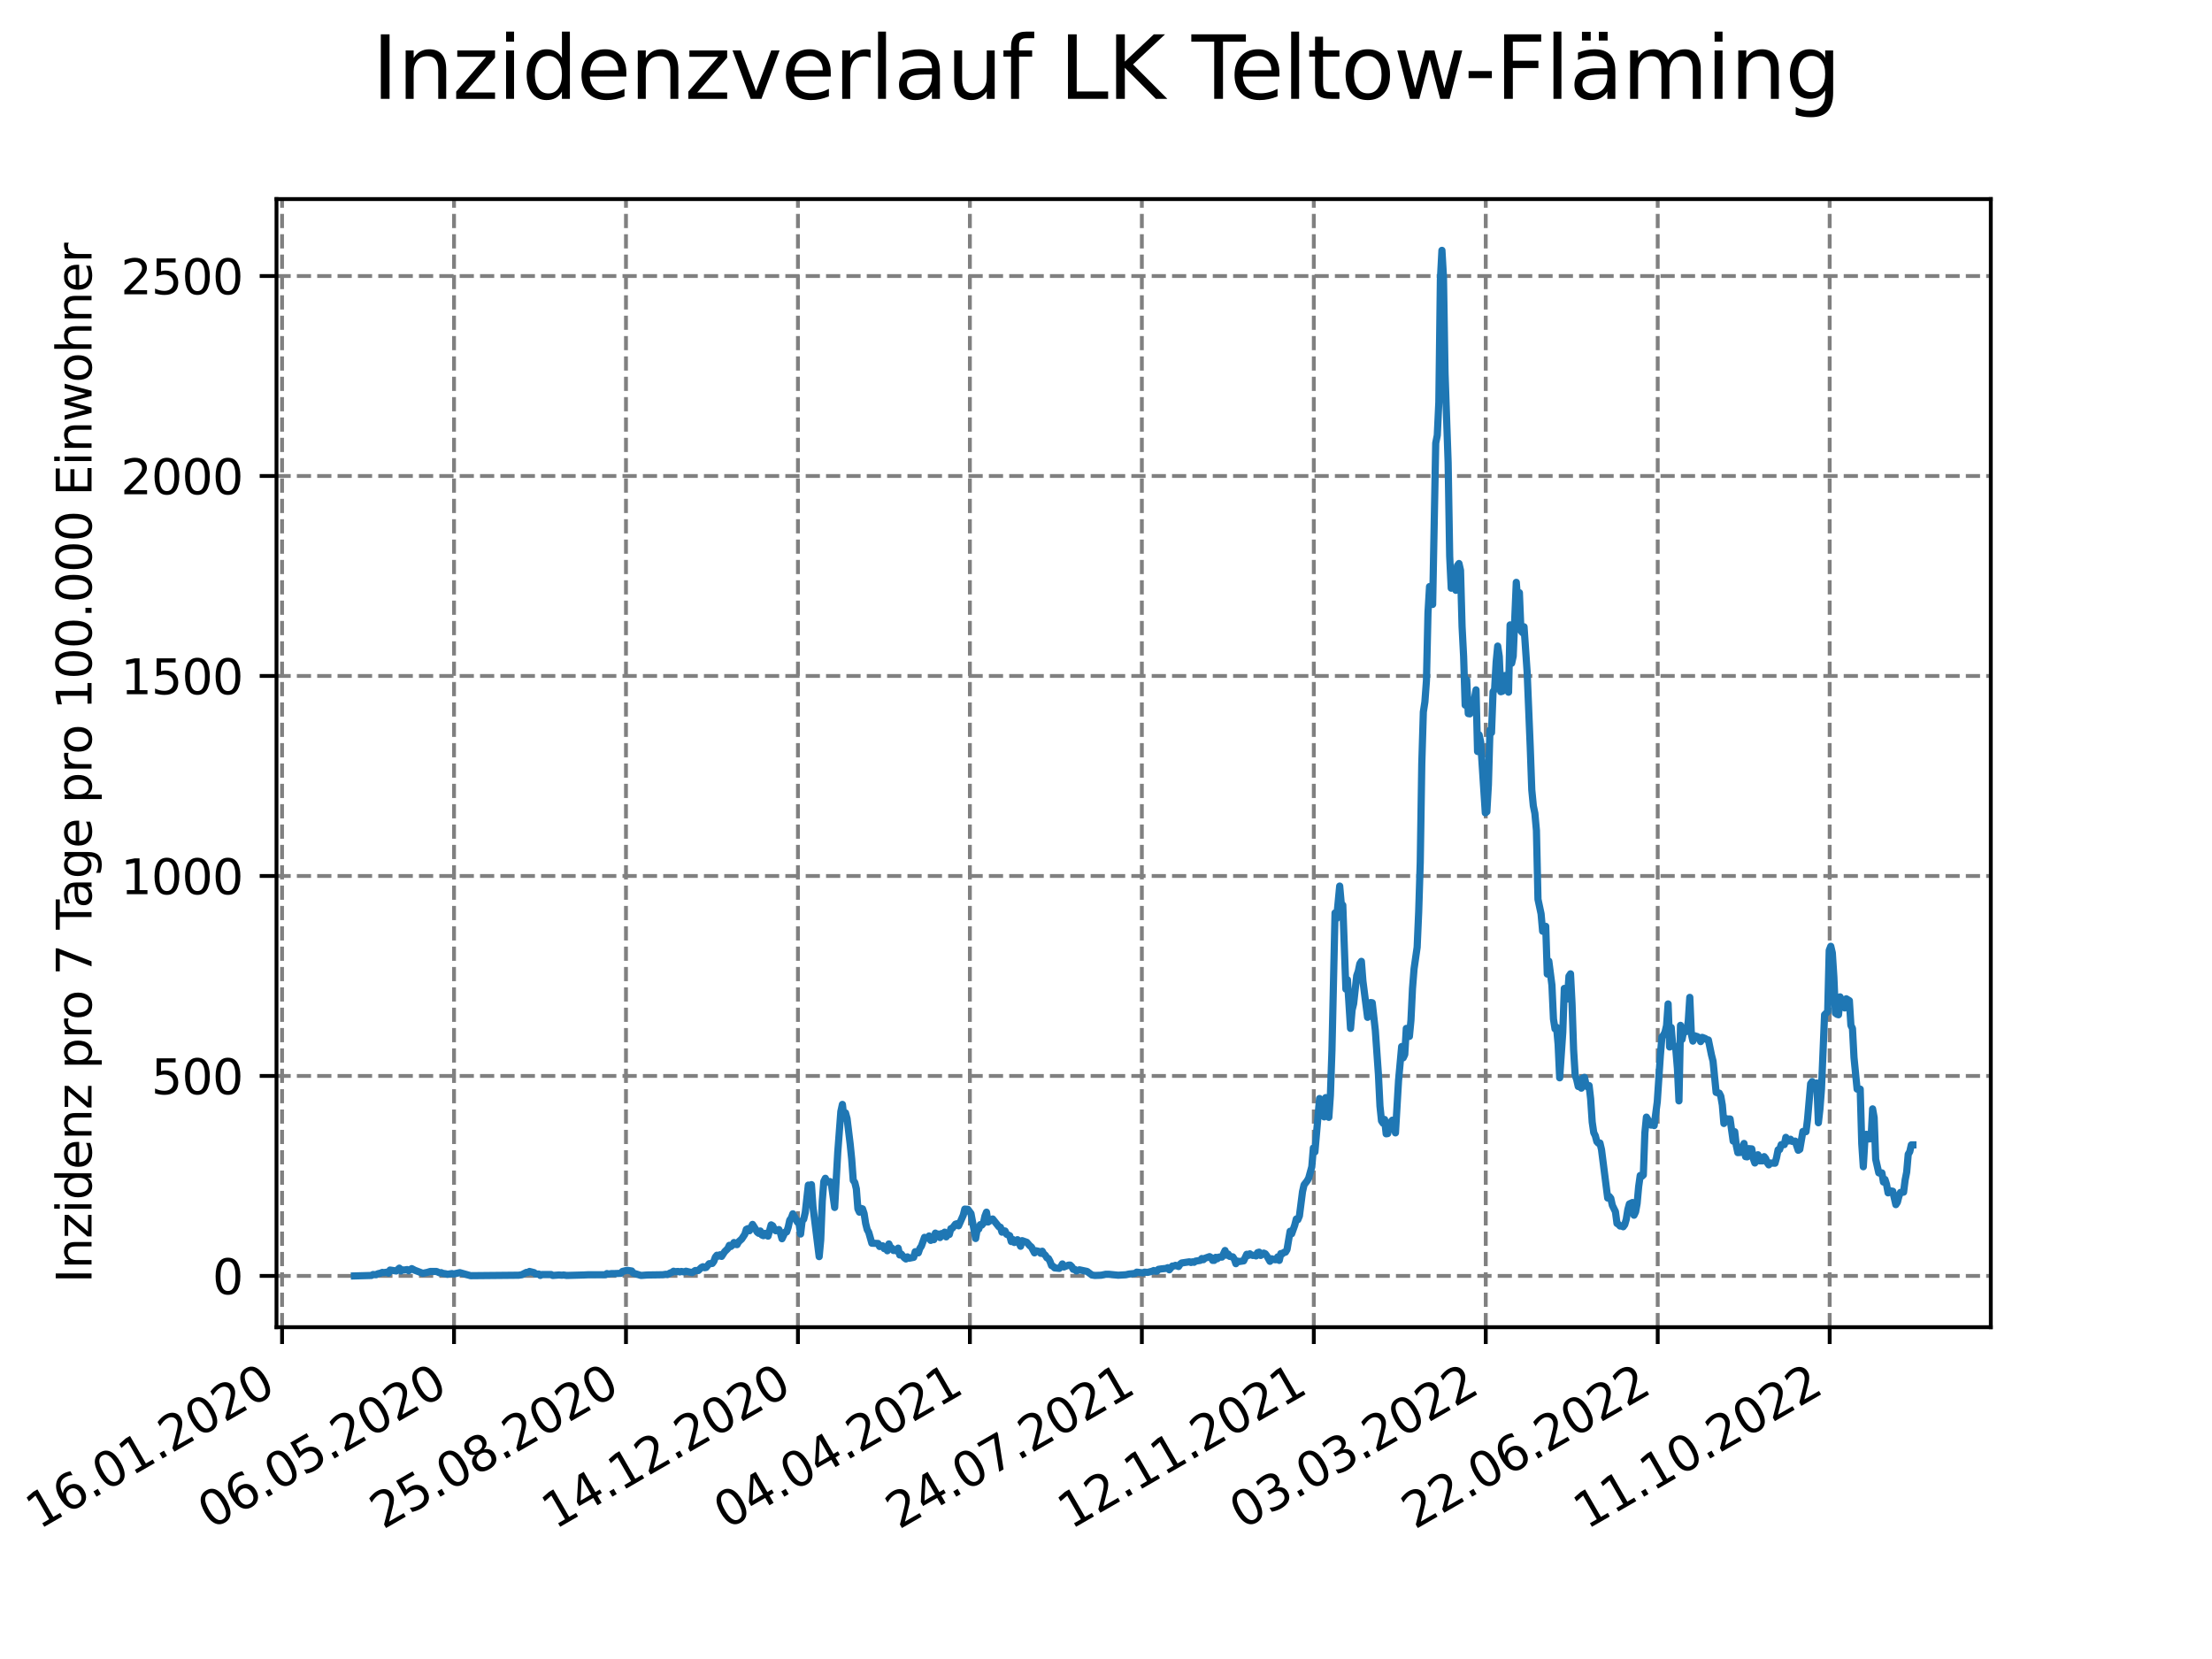 <?xml version="1.0" encoding="utf-8" standalone="no"?>
<!DOCTYPE svg PUBLIC "-//W3C//DTD SVG 1.1//EN"
  "http://www.w3.org/Graphics/SVG/1.1/DTD/svg11.dtd">
<svg xmlns:xlink="http://www.w3.org/1999/xlink" width="460.8pt" height="345.6pt" viewBox="0 0 460.8 345.6" xmlns="http://www.w3.org/2000/svg" version="1.1">
 <defs>
  <style type="text/css">*{stroke-linejoin: round; stroke-linecap: butt}</style>
 </defs>
 <g id="figure_1">
  <g id="patch_1">
   <path d="M 0 345.6 
L 460.8 345.6 
L 460.8 0 
L 0 0 
z
" style="fill: #ffffff"/>
  </g>
  <g id="axes_1">
   <g id="patch_2">
    <path d="M 57.6 276.48 
L 414.72 276.48 
L 414.72 41.472 
L 57.6 41.472 
z
" style="fill: #ffffff"/>
   </g>
   <g id="matplotlib.axis_1">
    <g id="xtick_1">
     <g id="line2d_1">
      <path d="M 58.759 276.48 
L 58.759 41.472 
" clip-path="url(#pa0796de842)" style="fill: none; stroke-dasharray: 2.96,1.28; stroke-dashoffset: 0; stroke: #808080; stroke-width: 0.8"/>
     </g>
     <g id="line2d_2">
      <defs>
       <path id="m68af91f92c" d="M 0 0 
L 0 3.5 
" style="stroke: #000000; stroke-width: 0.8"/>
      </defs>
      <g>
       <use xlink:href="#m68af91f92c" x="58.759" y="276.48" style="stroke: #000000; stroke-width: 0.8"/>
      </g>
     </g>
     <g id="text_1">
      <!-- 16.01.2020 -->
      <g transform="translate(8.134 318.689) rotate(-30) scale(0.1 -0.1)">
       <defs>
        <path id="DejaVuSans-31" d="M 794 531 
L 1825 531 
L 1825 4091 
L 703 3866 
L 703 4441 
L 1819 4666 
L 2450 4666 
L 2450 531 
L 3481 531 
L 3481 0 
L 794 0 
L 794 531 
z
" transform="scale(0.016)"/>
        <path id="DejaVuSans-36" d="M 2113 2584 
Q 1688 2584 1439 2293 
Q 1191 2003 1191 1497 
Q 1191 994 1439 701 
Q 1688 409 2113 409 
Q 2538 409 2786 701 
Q 3034 994 3034 1497 
Q 3034 2003 2786 2293 
Q 2538 2584 2113 2584 
z
M 3366 4563 
L 3366 3988 
Q 3128 4100 2886 4159 
Q 2644 4219 2406 4219 
Q 1781 4219 1451 3797 
Q 1122 3375 1075 2522 
Q 1259 2794 1537 2939 
Q 1816 3084 2150 3084 
Q 2853 3084 3261 2657 
Q 3669 2231 3669 1497 
Q 3669 778 3244 343 
Q 2819 -91 2113 -91 
Q 1303 -91 875 529 
Q 447 1150 447 2328 
Q 447 3434 972 4092 
Q 1497 4750 2381 4750 
Q 2619 4750 2861 4703 
Q 3103 4656 3366 4563 
z
" transform="scale(0.016)"/>
        <path id="DejaVuSans-2e" d="M 684 794 
L 1344 794 
L 1344 0 
L 684 0 
L 684 794 
z
" transform="scale(0.016)"/>
        <path id="DejaVuSans-30" d="M 2034 4250 
Q 1547 4250 1301 3770 
Q 1056 3291 1056 2328 
Q 1056 1369 1301 889 
Q 1547 409 2034 409 
Q 2525 409 2770 889 
Q 3016 1369 3016 2328 
Q 3016 3291 2770 3770 
Q 2525 4250 2034 4250 
z
M 2034 4750 
Q 2819 4750 3233 4129 
Q 3647 3509 3647 2328 
Q 3647 1150 3233 529 
Q 2819 -91 2034 -91 
Q 1250 -91 836 529 
Q 422 1150 422 2328 
Q 422 3509 836 4129 
Q 1250 4750 2034 4750 
z
" transform="scale(0.016)"/>
        <path id="DejaVuSans-32" d="M 1228 531 
L 3431 531 
L 3431 0 
L 469 0 
L 469 531 
Q 828 903 1448 1529 
Q 2069 2156 2228 2338 
Q 2531 2678 2651 2914 
Q 2772 3150 2772 3378 
Q 2772 3750 2511 3984 
Q 2250 4219 1831 4219 
Q 1534 4219 1204 4116 
Q 875 4013 500 3803 
L 500 4441 
Q 881 4594 1212 4672 
Q 1544 4750 1819 4750 
Q 2544 4750 2975 4387 
Q 3406 4025 3406 3419 
Q 3406 3131 3298 2873 
Q 3191 2616 2906 2266 
Q 2828 2175 2409 1742 
Q 1991 1309 1228 531 
z
" transform="scale(0.016)"/>
       </defs>
       <use xlink:href="#DejaVuSans-31"/>
       <use xlink:href="#DejaVuSans-36" x="63.623"/>
       <use xlink:href="#DejaVuSans-2e" x="127.246"/>
       <use xlink:href="#DejaVuSans-30" x="159.033"/>
       <use xlink:href="#DejaVuSans-31" x="222.656"/>
       <use xlink:href="#DejaVuSans-2e" x="286.279"/>
       <use xlink:href="#DejaVuSans-32" x="318.066"/>
       <use xlink:href="#DejaVuSans-30" x="381.689"/>
       <use xlink:href="#DejaVuSans-32" x="445.312"/>
       <use xlink:href="#DejaVuSans-30" x="508.936"/>
      </g>
     </g>
    </g>
    <g id="xtick_2">
     <g id="line2d_3">
      <path d="M 94.581 276.48 
L 94.581 41.472 
" clip-path="url(#pa0796de842)" style="fill: none; stroke-dasharray: 2.96,1.28; stroke-dashoffset: 0; stroke: #808080; stroke-width: 0.8"/>
     </g>
     <g id="line2d_4">
      <g>
       <use xlink:href="#m68af91f92c" x="94.581" y="276.48" style="stroke: #000000; stroke-width: 0.8"/>
      </g>
     </g>
     <g id="text_2">
      <!-- 06.05.2020 -->
      <g transform="translate(43.956 318.689) rotate(-30) scale(0.1 -0.1)">
       <defs>
        <path id="DejaVuSans-35" d="M 691 4666 
L 3169 4666 
L 3169 4134 
L 1269 4134 
L 1269 2991 
Q 1406 3038 1543 3061 
Q 1681 3084 1819 3084 
Q 2600 3084 3056 2656 
Q 3513 2228 3513 1497 
Q 3513 744 3044 326 
Q 2575 -91 1722 -91 
Q 1428 -91 1123 -41 
Q 819 9 494 109 
L 494 744 
Q 775 591 1075 516 
Q 1375 441 1709 441 
Q 2250 441 2565 725 
Q 2881 1009 2881 1497 
Q 2881 1984 2565 2268 
Q 2250 2553 1709 2553 
Q 1456 2553 1204 2497 
Q 953 2441 691 2322 
L 691 4666 
z
" transform="scale(0.016)"/>
       </defs>
       <use xlink:href="#DejaVuSans-30"/>
       <use xlink:href="#DejaVuSans-36" x="63.623"/>
       <use xlink:href="#DejaVuSans-2e" x="127.246"/>
       <use xlink:href="#DejaVuSans-30" x="159.033"/>
       <use xlink:href="#DejaVuSans-35" x="222.656"/>
       <use xlink:href="#DejaVuSans-2e" x="286.279"/>
       <use xlink:href="#DejaVuSans-32" x="318.066"/>
       <use xlink:href="#DejaVuSans-30" x="381.689"/>
       <use xlink:href="#DejaVuSans-32" x="445.312"/>
       <use xlink:href="#DejaVuSans-30" x="508.936"/>
      </g>
     </g>
    </g>
    <g id="xtick_3">
     <g id="line2d_5">
      <path d="M 130.403 276.48 
L 130.403 41.472 
" clip-path="url(#pa0796de842)" style="fill: none; stroke-dasharray: 2.96,1.28; stroke-dashoffset: 0; stroke: #808080; stroke-width: 0.8"/>
     </g>
     <g id="line2d_6">
      <g>
       <use xlink:href="#m68af91f92c" x="130.403" y="276.48" style="stroke: #000000; stroke-width: 0.8"/>
      </g>
     </g>
     <g id="text_3">
      <!-- 25.08.2020 -->
      <g transform="translate(79.777 318.689) rotate(-30) scale(0.1 -0.1)">
       <defs>
        <path id="DejaVuSans-38" d="M 2034 2216 
Q 1584 2216 1326 1975 
Q 1069 1734 1069 1313 
Q 1069 891 1326 650 
Q 1584 409 2034 409 
Q 2484 409 2743 651 
Q 3003 894 3003 1313 
Q 3003 1734 2745 1975 
Q 2488 2216 2034 2216 
z
M 1403 2484 
Q 997 2584 770 2862 
Q 544 3141 544 3541 
Q 544 4100 942 4425 
Q 1341 4750 2034 4750 
Q 2731 4750 3128 4425 
Q 3525 4100 3525 3541 
Q 3525 3141 3298 2862 
Q 3072 2584 2669 2484 
Q 3125 2378 3379 2068 
Q 3634 1759 3634 1313 
Q 3634 634 3220 271 
Q 2806 -91 2034 -91 
Q 1263 -91 848 271 
Q 434 634 434 1313 
Q 434 1759 690 2068 
Q 947 2378 1403 2484 
z
M 1172 3481 
Q 1172 3119 1398 2916 
Q 1625 2713 2034 2713 
Q 2441 2713 2670 2916 
Q 2900 3119 2900 3481 
Q 2900 3844 2670 4047 
Q 2441 4250 2034 4250 
Q 1625 4250 1398 4047 
Q 1172 3844 1172 3481 
z
" transform="scale(0.016)"/>
       </defs>
       <use xlink:href="#DejaVuSans-32"/>
       <use xlink:href="#DejaVuSans-35" x="63.623"/>
       <use xlink:href="#DejaVuSans-2e" x="127.246"/>
       <use xlink:href="#DejaVuSans-30" x="159.033"/>
       <use xlink:href="#DejaVuSans-38" x="222.656"/>
       <use xlink:href="#DejaVuSans-2e" x="286.279"/>
       <use xlink:href="#DejaVuSans-32" x="318.066"/>
       <use xlink:href="#DejaVuSans-30" x="381.689"/>
       <use xlink:href="#DejaVuSans-32" x="445.312"/>
       <use xlink:href="#DejaVuSans-30" x="508.936"/>
      </g>
     </g>
    </g>
    <g id="xtick_4">
     <g id="line2d_7">
      <path d="M 166.224 276.48 
L 166.224 41.472 
" clip-path="url(#pa0796de842)" style="fill: none; stroke-dasharray: 2.96,1.28; stroke-dashoffset: 0; stroke: #808080; stroke-width: 0.8"/>
     </g>
     <g id="line2d_8">
      <g>
       <use xlink:href="#m68af91f92c" x="166.224" y="276.48" style="stroke: #000000; stroke-width: 0.8"/>
      </g>
     </g>
     <g id="text_4">
      <!-- 14.12.2020 -->
      <g transform="translate(115.599 318.689) rotate(-30) scale(0.1 -0.1)">
       <defs>
        <path id="DejaVuSans-34" d="M 2419 4116 
L 825 1625 
L 2419 1625 
L 2419 4116 
z
M 2253 4666 
L 3047 4666 
L 3047 1625 
L 3713 1625 
L 3713 1100 
L 3047 1100 
L 3047 0 
L 2419 0 
L 2419 1100 
L 313 1100 
L 313 1709 
L 2253 4666 
z
" transform="scale(0.016)"/>
       </defs>
       <use xlink:href="#DejaVuSans-31"/>
       <use xlink:href="#DejaVuSans-34" x="63.623"/>
       <use xlink:href="#DejaVuSans-2e" x="127.246"/>
       <use xlink:href="#DejaVuSans-31" x="159.033"/>
       <use xlink:href="#DejaVuSans-32" x="222.656"/>
       <use xlink:href="#DejaVuSans-2e" x="286.279"/>
       <use xlink:href="#DejaVuSans-32" x="318.066"/>
       <use xlink:href="#DejaVuSans-30" x="381.689"/>
       <use xlink:href="#DejaVuSans-32" x="445.312"/>
       <use xlink:href="#DejaVuSans-30" x="508.936"/>
      </g>
     </g>
    </g>
    <g id="xtick_5">
     <g id="line2d_9">
      <path d="M 202.046 276.48 
L 202.046 41.472 
" clip-path="url(#pa0796de842)" style="fill: none; stroke-dasharray: 2.96,1.28; stroke-dashoffset: 0; stroke: #808080; stroke-width: 0.8"/>
     </g>
     <g id="line2d_10">
      <g>
       <use xlink:href="#m68af91f92c" x="202.046" y="276.48" style="stroke: #000000; stroke-width: 0.8"/>
      </g>
     </g>
     <g id="text_5">
      <!-- 04.04.2021 -->
      <g transform="translate(151.421 318.689) rotate(-30) scale(0.1 -0.1)">
       <use xlink:href="#DejaVuSans-30"/>
       <use xlink:href="#DejaVuSans-34" x="63.623"/>
       <use xlink:href="#DejaVuSans-2e" x="127.246"/>
       <use xlink:href="#DejaVuSans-30" x="159.033"/>
       <use xlink:href="#DejaVuSans-34" x="222.656"/>
       <use xlink:href="#DejaVuSans-2e" x="286.279"/>
       <use xlink:href="#DejaVuSans-32" x="318.066"/>
       <use xlink:href="#DejaVuSans-30" x="381.689"/>
       <use xlink:href="#DejaVuSans-32" x="445.312"/>
       <use xlink:href="#DejaVuSans-31" x="508.936"/>
      </g>
     </g>
    </g>
    <g id="xtick_6">
     <g id="line2d_11">
      <path d="M 237.868 276.48 
L 237.868 41.472 
" clip-path="url(#pa0796de842)" style="fill: none; stroke-dasharray: 2.96,1.28; stroke-dashoffset: 0; stroke: #808080; stroke-width: 0.8"/>
     </g>
     <g id="line2d_12">
      <g>
       <use xlink:href="#m68af91f92c" x="237.868" y="276.48" style="stroke: #000000; stroke-width: 0.8"/>
      </g>
     </g>
     <g id="text_6">
      <!-- 24.07.2021 -->
      <g transform="translate(187.243 318.689) rotate(-30) scale(0.1 -0.1)">
       <defs>
        <path id="DejaVuSans-37" d="M 525 4666 
L 3525 4666 
L 3525 4397 
L 1831 0 
L 1172 0 
L 2766 4134 
L 525 4134 
L 525 4666 
z
" transform="scale(0.016)"/>
       </defs>
       <use xlink:href="#DejaVuSans-32"/>
       <use xlink:href="#DejaVuSans-34" x="63.623"/>
       <use xlink:href="#DejaVuSans-2e" x="127.246"/>
       <use xlink:href="#DejaVuSans-30" x="159.033"/>
       <use xlink:href="#DejaVuSans-37" x="222.656"/>
       <use xlink:href="#DejaVuSans-2e" x="286.279"/>
       <use xlink:href="#DejaVuSans-32" x="318.066"/>
       <use xlink:href="#DejaVuSans-30" x="381.689"/>
       <use xlink:href="#DejaVuSans-32" x="445.312"/>
       <use xlink:href="#DejaVuSans-31" x="508.936"/>
      </g>
     </g>
    </g>
    <g id="xtick_7">
     <g id="line2d_13">
      <path d="M 273.689 276.48 
L 273.689 41.472 
" clip-path="url(#pa0796de842)" style="fill: none; stroke-dasharray: 2.96,1.28; stroke-dashoffset: 0; stroke: #808080; stroke-width: 0.8"/>
     </g>
     <g id="line2d_14">
      <g>
       <use xlink:href="#m68af91f92c" x="273.689" y="276.48" style="stroke: #000000; stroke-width: 0.8"/>
      </g>
     </g>
     <g id="text_7">
      <!-- 12.11.2021 -->
      <g transform="translate(223.064 318.689) rotate(-30) scale(0.1 -0.1)">
       <use xlink:href="#DejaVuSans-31"/>
       <use xlink:href="#DejaVuSans-32" x="63.623"/>
       <use xlink:href="#DejaVuSans-2e" x="127.246"/>
       <use xlink:href="#DejaVuSans-31" x="159.033"/>
       <use xlink:href="#DejaVuSans-31" x="222.656"/>
       <use xlink:href="#DejaVuSans-2e" x="286.279"/>
       <use xlink:href="#DejaVuSans-32" x="318.066"/>
       <use xlink:href="#DejaVuSans-30" x="381.689"/>
       <use xlink:href="#DejaVuSans-32" x="445.312"/>
       <use xlink:href="#DejaVuSans-31" x="508.936"/>
      </g>
     </g>
    </g>
    <g id="xtick_8">
     <g id="line2d_15">
      <path d="M 309.511 276.48 
L 309.511 41.472 
" clip-path="url(#pa0796de842)" style="fill: none; stroke-dasharray: 2.96,1.28; stroke-dashoffset: 0; stroke: #808080; stroke-width: 0.8"/>
     </g>
     <g id="line2d_16">
      <g>
       <use xlink:href="#m68af91f92c" x="309.511" y="276.48" style="stroke: #000000; stroke-width: 0.8"/>
      </g>
     </g>
     <g id="text_8">
      <!-- 03.03.2022 -->
      <g transform="translate(258.886 318.689) rotate(-30) scale(0.1 -0.1)">
       <defs>
        <path id="DejaVuSans-33" d="M 2597 2516 
Q 3050 2419 3304 2112 
Q 3559 1806 3559 1356 
Q 3559 666 3084 287 
Q 2609 -91 1734 -91 
Q 1441 -91 1130 -33 
Q 819 25 488 141 
L 488 750 
Q 750 597 1062 519 
Q 1375 441 1716 441 
Q 2309 441 2620 675 
Q 2931 909 2931 1356 
Q 2931 1769 2642 2001 
Q 2353 2234 1838 2234 
L 1294 2234 
L 1294 2753 
L 1863 2753 
Q 2328 2753 2575 2939 
Q 2822 3125 2822 3475 
Q 2822 3834 2567 4026 
Q 2313 4219 1838 4219 
Q 1578 4219 1281 4162 
Q 984 4106 628 3988 
L 628 4550 
Q 988 4650 1302 4700 
Q 1616 4750 1894 4750 
Q 2613 4750 3031 4423 
Q 3450 4097 3450 3541 
Q 3450 3153 3228 2886 
Q 3006 2619 2597 2516 
z
" transform="scale(0.016)"/>
       </defs>
       <use xlink:href="#DejaVuSans-30"/>
       <use xlink:href="#DejaVuSans-33" x="63.623"/>
       <use xlink:href="#DejaVuSans-2e" x="127.246"/>
       <use xlink:href="#DejaVuSans-30" x="159.033"/>
       <use xlink:href="#DejaVuSans-33" x="222.656"/>
       <use xlink:href="#DejaVuSans-2e" x="286.279"/>
       <use xlink:href="#DejaVuSans-32" x="318.066"/>
       <use xlink:href="#DejaVuSans-30" x="381.689"/>
       <use xlink:href="#DejaVuSans-32" x="445.312"/>
       <use xlink:href="#DejaVuSans-32" x="508.936"/>
      </g>
     </g>
    </g>
    <g id="xtick_9">
     <g id="line2d_17">
      <path d="M 345.333 276.48 
L 345.333 41.472 
" clip-path="url(#pa0796de842)" style="fill: none; stroke-dasharray: 2.96,1.28; stroke-dashoffset: 0; stroke: #808080; stroke-width: 0.8"/>
     </g>
     <g id="line2d_18">
      <g>
       <use xlink:href="#m68af91f92c" x="345.333" y="276.48" style="stroke: #000000; stroke-width: 0.8"/>
      </g>
     </g>
     <g id="text_9">
      <!-- 22.06.2022 -->
      <g transform="translate(294.708 318.689) rotate(-30) scale(0.1 -0.1)">
       <use xlink:href="#DejaVuSans-32"/>
       <use xlink:href="#DejaVuSans-32" x="63.623"/>
       <use xlink:href="#DejaVuSans-2e" x="127.246"/>
       <use xlink:href="#DejaVuSans-30" x="159.033"/>
       <use xlink:href="#DejaVuSans-36" x="222.656"/>
       <use xlink:href="#DejaVuSans-2e" x="286.279"/>
       <use xlink:href="#DejaVuSans-32" x="318.066"/>
       <use xlink:href="#DejaVuSans-30" x="381.689"/>
       <use xlink:href="#DejaVuSans-32" x="445.312"/>
       <use xlink:href="#DejaVuSans-32" x="508.936"/>
      </g>
     </g>
    </g>
    <g id="xtick_10">
     <g id="line2d_19">
      <path d="M 381.155 276.48 
L 381.155 41.472 
" clip-path="url(#pa0796de842)" style="fill: none; stroke-dasharray: 2.96,1.28; stroke-dashoffset: 0; stroke: #808080; stroke-width: 0.8"/>
     </g>
     <g id="line2d_20">
      <g>
       <use xlink:href="#m68af91f92c" x="381.155" y="276.48" style="stroke: #000000; stroke-width: 0.8"/>
      </g>
     </g>
     <g id="text_10">
      <!-- 11.10.2022 -->
      <g transform="translate(330.529 318.689) rotate(-30) scale(0.1 -0.1)">
       <use xlink:href="#DejaVuSans-31"/>
       <use xlink:href="#DejaVuSans-31" x="63.623"/>
       <use xlink:href="#DejaVuSans-2e" x="127.246"/>
       <use xlink:href="#DejaVuSans-31" x="159.033"/>
       <use xlink:href="#DejaVuSans-30" x="222.656"/>
       <use xlink:href="#DejaVuSans-2e" x="286.279"/>
       <use xlink:href="#DejaVuSans-32" x="318.066"/>
       <use xlink:href="#DejaVuSans-30" x="381.689"/>
       <use xlink:href="#DejaVuSans-32" x="445.312"/>
       <use xlink:href="#DejaVuSans-32" x="508.936"/>
      </g>
     </g>
    </g>
   </g>
   <g id="matplotlib.axis_2">
    <g id="ytick_1">
     <g id="line2d_21">
      <path d="M 57.6 265.798 
L 414.72 265.798 
" clip-path="url(#pa0796de842)" style="fill: none; stroke-dasharray: 2.96,1.28; stroke-dashoffset: 0; stroke: #808080; stroke-width: 0.8"/>
     </g>
     <g id="line2d_22">
      <defs>
       <path id="m802a5705ff" d="M 0 0 
L -3.5 0 
" style="stroke: #000000; stroke-width: 0.8"/>
      </defs>
      <g>
       <use xlink:href="#m802a5705ff" x="57.6" y="265.798" style="stroke: #000000; stroke-width: 0.8"/>
      </g>
     </g>
     <g id="text_11">
      <!-- 0 -->
      <g transform="translate(44.237 269.597) scale(0.1 -0.1)">
       <use xlink:href="#DejaVuSans-30"/>
      </g>
     </g>
    </g>
    <g id="ytick_2">
     <g id="line2d_23">
      <path d="M 57.6 224.138 
L 414.72 224.138 
" clip-path="url(#pa0796de842)" style="fill: none; stroke-dasharray: 2.96,1.28; stroke-dashoffset: 0; stroke: #808080; stroke-width: 0.8"/>
     </g>
     <g id="line2d_24">
      <g>
       <use xlink:href="#m802a5705ff" x="57.6" y="224.138" style="stroke: #000000; stroke-width: 0.8"/>
      </g>
     </g>
     <g id="text_12">
      <!-- 500 -->
      <g transform="translate(31.512 227.938) scale(0.1 -0.1)">
       <use xlink:href="#DejaVuSans-35"/>
       <use xlink:href="#DejaVuSans-30" x="63.623"/>
       <use xlink:href="#DejaVuSans-30" x="127.246"/>
      </g>
     </g>
    </g>
    <g id="ytick_3">
     <g id="line2d_25">
      <path d="M 57.6 182.479 
L 414.72 182.479 
" clip-path="url(#pa0796de842)" style="fill: none; stroke-dasharray: 2.96,1.28; stroke-dashoffset: 0; stroke: #808080; stroke-width: 0.8"/>
     </g>
     <g id="line2d_26">
      <g>
       <use xlink:href="#m802a5705ff" x="57.6" y="182.479" style="stroke: #000000; stroke-width: 0.8"/>
      </g>
     </g>
     <g id="text_13">
      <!-- 1000 -->
      <g transform="translate(25.15 186.278) scale(0.1 -0.1)">
       <use xlink:href="#DejaVuSans-31"/>
       <use xlink:href="#DejaVuSans-30" x="63.623"/>
       <use xlink:href="#DejaVuSans-30" x="127.246"/>
       <use xlink:href="#DejaVuSans-30" x="190.869"/>
      </g>
     </g>
    </g>
    <g id="ytick_4">
     <g id="line2d_27">
      <path d="M 57.6 140.819 
L 414.72 140.819 
" clip-path="url(#pa0796de842)" style="fill: none; stroke-dasharray: 2.96,1.28; stroke-dashoffset: 0; stroke: #808080; stroke-width: 0.8"/>
     </g>
     <g id="line2d_28">
      <g>
       <use xlink:href="#m802a5705ff" x="57.6" y="140.819" style="stroke: #000000; stroke-width: 0.8"/>
      </g>
     </g>
     <g id="text_14">
      <!-- 1500 -->
      <g transform="translate(25.15 144.618) scale(0.1 -0.1)">
       <use xlink:href="#DejaVuSans-31"/>
       <use xlink:href="#DejaVuSans-35" x="63.623"/>
       <use xlink:href="#DejaVuSans-30" x="127.246"/>
       <use xlink:href="#DejaVuSans-30" x="190.869"/>
      </g>
     </g>
    </g>
    <g id="ytick_5">
     <g id="line2d_29">
      <path d="M 57.6 99.16 
L 414.72 99.16 
" clip-path="url(#pa0796de842)" style="fill: none; stroke-dasharray: 2.96,1.28; stroke-dashoffset: 0; stroke: #808080; stroke-width: 0.8"/>
     </g>
     <g id="line2d_30">
      <g>
       <use xlink:href="#m802a5705ff" x="57.6" y="99.16" style="stroke: #000000; stroke-width: 0.8"/>
      </g>
     </g>
     <g id="text_15">
      <!-- 2000 -->
      <g transform="translate(25.15 102.959) scale(0.1 -0.1)">
       <use xlink:href="#DejaVuSans-32"/>
       <use xlink:href="#DejaVuSans-30" x="63.623"/>
       <use xlink:href="#DejaVuSans-30" x="127.246"/>
       <use xlink:href="#DejaVuSans-30" x="190.869"/>
      </g>
     </g>
    </g>
    <g id="ytick_6">
     <g id="line2d_31">
      <path d="M 57.6 57.5 
L 414.72 57.5 
" clip-path="url(#pa0796de842)" style="fill: none; stroke-dasharray: 2.96,1.28; stroke-dashoffset: 0; stroke: #808080; stroke-width: 0.8"/>
     </g>
     <g id="line2d_32">
      <g>
       <use xlink:href="#m802a5705ff" x="57.6" y="57.5" style="stroke: #000000; stroke-width: 0.8"/>
      </g>
     </g>
     <g id="text_16">
      <!-- 2500 -->
      <g transform="translate(25.15 61.299) scale(0.1 -0.1)">
       <use xlink:href="#DejaVuSans-32"/>
       <use xlink:href="#DejaVuSans-35" x="63.623"/>
       <use xlink:href="#DejaVuSans-30" x="127.246"/>
       <use xlink:href="#DejaVuSans-30" x="190.869"/>
      </g>
     </g>
    </g>
    <g id="text_17">
     <!-- Inzidenz pro 7 Tage pro 100.000 Einwohner -->
     <g transform="translate(19.07 267.301) rotate(-90) scale(0.1 -0.1)">
      <defs>
       <path id="DejaVuSans-49" d="M 628 4666 
L 1259 4666 
L 1259 0 
L 628 0 
L 628 4666 
z
" transform="scale(0.016)"/>
       <path id="DejaVuSans-6e" d="M 3513 2113 
L 3513 0 
L 2938 0 
L 2938 2094 
Q 2938 2591 2744 2837 
Q 2550 3084 2163 3084 
Q 1697 3084 1428 2787 
Q 1159 2491 1159 1978 
L 1159 0 
L 581 0 
L 581 3500 
L 1159 3500 
L 1159 2956 
Q 1366 3272 1645 3428 
Q 1925 3584 2291 3584 
Q 2894 3584 3203 3211 
Q 3513 2838 3513 2113 
z
" transform="scale(0.016)"/>
       <path id="DejaVuSans-7a" d="M 353 3500 
L 3084 3500 
L 3084 2975 
L 922 459 
L 3084 459 
L 3084 0 
L 275 0 
L 275 525 
L 2438 3041 
L 353 3041 
L 353 3500 
z
" transform="scale(0.016)"/>
       <path id="DejaVuSans-69" d="M 603 3500 
L 1178 3500 
L 1178 0 
L 603 0 
L 603 3500 
z
M 603 4863 
L 1178 4863 
L 1178 4134 
L 603 4134 
L 603 4863 
z
" transform="scale(0.016)"/>
       <path id="DejaVuSans-64" d="M 2906 2969 
L 2906 4863 
L 3481 4863 
L 3481 0 
L 2906 0 
L 2906 525 
Q 2725 213 2448 61 
Q 2172 -91 1784 -91 
Q 1150 -91 751 415 
Q 353 922 353 1747 
Q 353 2572 751 3078 
Q 1150 3584 1784 3584 
Q 2172 3584 2448 3432 
Q 2725 3281 2906 2969 
z
M 947 1747 
Q 947 1113 1208 752 
Q 1469 391 1925 391 
Q 2381 391 2643 752 
Q 2906 1113 2906 1747 
Q 2906 2381 2643 2742 
Q 2381 3103 1925 3103 
Q 1469 3103 1208 2742 
Q 947 2381 947 1747 
z
" transform="scale(0.016)"/>
       <path id="DejaVuSans-65" d="M 3597 1894 
L 3597 1613 
L 953 1613 
Q 991 1019 1311 708 
Q 1631 397 2203 397 
Q 2534 397 2845 478 
Q 3156 559 3463 722 
L 3463 178 
Q 3153 47 2828 -22 
Q 2503 -91 2169 -91 
Q 1331 -91 842 396 
Q 353 884 353 1716 
Q 353 2575 817 3079 
Q 1281 3584 2069 3584 
Q 2775 3584 3186 3129 
Q 3597 2675 3597 1894 
z
M 3022 2063 
Q 3016 2534 2758 2815 
Q 2500 3097 2075 3097 
Q 1594 3097 1305 2825 
Q 1016 2553 972 2059 
L 3022 2063 
z
" transform="scale(0.016)"/>
       <path id="DejaVuSans-20" transform="scale(0.016)"/>
       <path id="DejaVuSans-70" d="M 1159 525 
L 1159 -1331 
L 581 -1331 
L 581 3500 
L 1159 3500 
L 1159 2969 
Q 1341 3281 1617 3432 
Q 1894 3584 2278 3584 
Q 2916 3584 3314 3078 
Q 3713 2572 3713 1747 
Q 3713 922 3314 415 
Q 2916 -91 2278 -91 
Q 1894 -91 1617 61 
Q 1341 213 1159 525 
z
M 3116 1747 
Q 3116 2381 2855 2742 
Q 2594 3103 2138 3103 
Q 1681 3103 1420 2742 
Q 1159 2381 1159 1747 
Q 1159 1113 1420 752 
Q 1681 391 2138 391 
Q 2594 391 2855 752 
Q 3116 1113 3116 1747 
z
" transform="scale(0.016)"/>
       <path id="DejaVuSans-72" d="M 2631 2963 
Q 2534 3019 2420 3045 
Q 2306 3072 2169 3072 
Q 1681 3072 1420 2755 
Q 1159 2438 1159 1844 
L 1159 0 
L 581 0 
L 581 3500 
L 1159 3500 
L 1159 2956 
Q 1341 3275 1631 3429 
Q 1922 3584 2338 3584 
Q 2397 3584 2469 3576 
Q 2541 3569 2628 3553 
L 2631 2963 
z
" transform="scale(0.016)"/>
       <path id="DejaVuSans-6f" d="M 1959 3097 
Q 1497 3097 1228 2736 
Q 959 2375 959 1747 
Q 959 1119 1226 758 
Q 1494 397 1959 397 
Q 2419 397 2687 759 
Q 2956 1122 2956 1747 
Q 2956 2369 2687 2733 
Q 2419 3097 1959 3097 
z
M 1959 3584 
Q 2709 3584 3137 3096 
Q 3566 2609 3566 1747 
Q 3566 888 3137 398 
Q 2709 -91 1959 -91 
Q 1206 -91 779 398 
Q 353 888 353 1747 
Q 353 2609 779 3096 
Q 1206 3584 1959 3584 
z
" transform="scale(0.016)"/>
       <path id="DejaVuSans-54" d="M -19 4666 
L 3928 4666 
L 3928 4134 
L 2272 4134 
L 2272 0 
L 1638 0 
L 1638 4134 
L -19 4134 
L -19 4666 
z
" transform="scale(0.016)"/>
       <path id="DejaVuSans-61" d="M 2194 1759 
Q 1497 1759 1228 1600 
Q 959 1441 959 1056 
Q 959 750 1161 570 
Q 1363 391 1709 391 
Q 2188 391 2477 730 
Q 2766 1069 2766 1631 
L 2766 1759 
L 2194 1759 
z
M 3341 1997 
L 3341 0 
L 2766 0 
L 2766 531 
Q 2569 213 2275 61 
Q 1981 -91 1556 -91 
Q 1019 -91 701 211 
Q 384 513 384 1019 
Q 384 1609 779 1909 
Q 1175 2209 1959 2209 
L 2766 2209 
L 2766 2266 
Q 2766 2663 2505 2880 
Q 2244 3097 1772 3097 
Q 1472 3097 1187 3025 
Q 903 2953 641 2809 
L 641 3341 
Q 956 3463 1253 3523 
Q 1550 3584 1831 3584 
Q 2591 3584 2966 3190 
Q 3341 2797 3341 1997 
z
" transform="scale(0.016)"/>
       <path id="DejaVuSans-67" d="M 2906 1791 
Q 2906 2416 2648 2759 
Q 2391 3103 1925 3103 
Q 1463 3103 1205 2759 
Q 947 2416 947 1791 
Q 947 1169 1205 825 
Q 1463 481 1925 481 
Q 2391 481 2648 825 
Q 2906 1169 2906 1791 
z
M 3481 434 
Q 3481 -459 3084 -895 
Q 2688 -1331 1869 -1331 
Q 1566 -1331 1297 -1286 
Q 1028 -1241 775 -1147 
L 775 -588 
Q 1028 -725 1275 -790 
Q 1522 -856 1778 -856 
Q 2344 -856 2625 -561 
Q 2906 -266 2906 331 
L 2906 616 
Q 2728 306 2450 153 
Q 2172 0 1784 0 
Q 1141 0 747 490 
Q 353 981 353 1791 
Q 353 2603 747 3093 
Q 1141 3584 1784 3584 
Q 2172 3584 2450 3431 
Q 2728 3278 2906 2969 
L 2906 3500 
L 3481 3500 
L 3481 434 
z
" transform="scale(0.016)"/>
       <path id="DejaVuSans-45" d="M 628 4666 
L 3578 4666 
L 3578 4134 
L 1259 4134 
L 1259 2753 
L 3481 2753 
L 3481 2222 
L 1259 2222 
L 1259 531 
L 3634 531 
L 3634 0 
L 628 0 
L 628 4666 
z
" transform="scale(0.016)"/>
       <path id="DejaVuSans-77" d="M 269 3500 
L 844 3500 
L 1563 769 
L 2278 3500 
L 2956 3500 
L 3675 769 
L 4391 3500 
L 4966 3500 
L 4050 0 
L 3372 0 
L 2619 2869 
L 1863 0 
L 1184 0 
L 269 3500 
z
" transform="scale(0.016)"/>
       <path id="DejaVuSans-68" d="M 3513 2113 
L 3513 0 
L 2938 0 
L 2938 2094 
Q 2938 2591 2744 2837 
Q 2550 3084 2163 3084 
Q 1697 3084 1428 2787 
Q 1159 2491 1159 1978 
L 1159 0 
L 581 0 
L 581 4863 
L 1159 4863 
L 1159 2956 
Q 1366 3272 1645 3428 
Q 1925 3584 2291 3584 
Q 2894 3584 3203 3211 
Q 3513 2838 3513 2113 
z
" transform="scale(0.016)"/>
      </defs>
      <use xlink:href="#DejaVuSans-49"/>
      <use xlink:href="#DejaVuSans-6e" x="29.492"/>
      <use xlink:href="#DejaVuSans-7a" x="92.871"/>
      <use xlink:href="#DejaVuSans-69" x="145.361"/>
      <use xlink:href="#DejaVuSans-64" x="173.145"/>
      <use xlink:href="#DejaVuSans-65" x="236.621"/>
      <use xlink:href="#DejaVuSans-6e" x="298.145"/>
      <use xlink:href="#DejaVuSans-7a" x="361.523"/>
      <use xlink:href="#DejaVuSans-20" x="414.014"/>
      <use xlink:href="#DejaVuSans-70" x="445.801"/>
      <use xlink:href="#DejaVuSans-72" x="509.277"/>
      <use xlink:href="#DejaVuSans-6f" x="548.141"/>
      <use xlink:href="#DejaVuSans-20" x="609.322"/>
      <use xlink:href="#DejaVuSans-37" x="641.109"/>
      <use xlink:href="#DejaVuSans-20" x="704.732"/>
      <use xlink:href="#DejaVuSans-54" x="736.52"/>
      <use xlink:href="#DejaVuSans-61" x="781.104"/>
      <use xlink:href="#DejaVuSans-67" x="842.383"/>
      <use xlink:href="#DejaVuSans-65" x="905.859"/>
      <use xlink:href="#DejaVuSans-20" x="967.383"/>
      <use xlink:href="#DejaVuSans-70" x="999.17"/>
      <use xlink:href="#DejaVuSans-72" x="1062.646"/>
      <use xlink:href="#DejaVuSans-6f" x="1101.51"/>
      <use xlink:href="#DejaVuSans-20" x="1162.691"/>
      <use xlink:href="#DejaVuSans-31" x="1194.479"/>
      <use xlink:href="#DejaVuSans-30" x="1258.102"/>
      <use xlink:href="#DejaVuSans-30" x="1321.725"/>
      <use xlink:href="#DejaVuSans-2e" x="1385.348"/>
      <use xlink:href="#DejaVuSans-30" x="1417.135"/>
      <use xlink:href="#DejaVuSans-30" x="1480.758"/>
      <use xlink:href="#DejaVuSans-30" x="1544.381"/>
      <use xlink:href="#DejaVuSans-20" x="1608.004"/>
      <use xlink:href="#DejaVuSans-45" x="1639.791"/>
      <use xlink:href="#DejaVuSans-69" x="1702.975"/>
      <use xlink:href="#DejaVuSans-6e" x="1730.758"/>
      <use xlink:href="#DejaVuSans-77" x="1794.137"/>
      <use xlink:href="#DejaVuSans-6f" x="1875.924"/>
      <use xlink:href="#DejaVuSans-68" x="1937.105"/>
      <use xlink:href="#DejaVuSans-6e" x="2000.484"/>
      <use xlink:href="#DejaVuSans-65" x="2063.863"/>
      <use xlink:href="#DejaVuSans-72" x="2125.387"/>
     </g>
    </g>
   </g>
   <g id="line2d_33">
    <path d="M 73.833 265.798 
L 77.383 265.7 
L 77.705 265.504 
L 78.351 265.553 
L 78.674 265.357 
L 79.319 265.21 
L 79.642 265.063 
L 79.964 265.112 
L 80.61 265.014 
L 80.933 265.21 
L 81.255 264.573 
L 82.546 264.769 
L 83.192 264.18 
L 83.514 264.769 
L 83.837 264.524 
L 84.16 264.573 
L 84.805 264.474 
L 85.128 264.72 
L 85.773 264.278 
L 86.419 264.622 
L 87.71 265.112 
L 88.032 265.259 
L 89 265.063 
L 89.646 264.867 
L 90.937 264.867 
L 91.582 265.161 
L 91.905 265.112 
L 92.228 265.259 
L 92.873 265.357 
L 93.196 265.455 
L 94.164 265.308 
L 94.487 265.406 
L 95.778 265.112 
L 98.037 265.749 
L 108.041 265.651 
L 108.686 265.553 
L 109.654 265.063 
L 109.977 265.063 
L 110.3 264.867 
L 111.268 265.112 
L 111.591 265.406 
L 112.236 265.406 
L 112.559 265.7 
L 112.882 265.504 
L 113.527 265.504 
L 114.818 265.504 
L 115.141 265.7 
L 116.432 265.602 
L 117.077 265.651 
L 117.4 265.602 
L 118.045 265.7 
L 121.595 265.602 
L 122.563 265.553 
L 126.113 265.553 
L 126.436 265.308 
L 126.759 265.406 
L 127.404 265.308 
L 128.049 265.308 
L 129.34 265.259 
L 129.663 264.867 
L 130.631 264.622 
L 131.599 264.769 
L 131.922 265.21 
L 133.536 265.7 
L 134.826 265.602 
L 138.054 265.553 
L 138.699 265.455 
L 139.022 265.504 
L 139.667 265.161 
L 139.99 265.063 
L 140.313 264.818 
L 140.635 264.916 
L 141.281 264.867 
L 141.604 264.965 
L 141.926 264.867 
L 142.572 264.965 
L 142.894 264.818 
L 144.185 265.112 
L 144.831 264.671 
L 145.476 264.671 
L 146.122 264.033 
L 146.444 263.886 
L 146.767 264.082 
L 147.09 264.033 
L 147.735 263.249 
L 148.381 263.2 
L 148.703 262.759 
L 149.026 261.877 
L 149.349 261.485 
L 149.672 261.681 
L 149.994 261.387 
L 150.317 261.73 
L 150.962 260.75 
L 151.608 260.112 
L 151.931 259.426 
L 152.253 259.671 
L 152.576 259.377 
L 152.899 258.838 
L 153.221 259.23 
L 153.544 259.279 
L 153.867 258.691 
L 154.512 258.103 
L 155.158 257.123 
L 155.48 256.093 
L 155.803 255.946 
L 156.126 256.387 
L 156.771 255.064 
L 157.417 256.093 
L 157.739 256.682 
L 158.062 256.927 
L 158.385 256.437 
L 158.708 257.27 
L 159.03 257.417 
L 159.353 256.927 
L 159.998 257.515 
L 160.644 255.162 
L 160.967 255.358 
L 161.289 256.044 
L 161.612 256.387 
L 162.258 256.142 
L 162.58 256.878 
L 162.903 258.054 
L 163.548 256.682 
L 163.871 256.633 
L 164.194 255.652 
L 164.517 254.182 
L 164.839 253.741 
L 165.162 252.859 
L 166.13 254.623 
L 166.453 254.868 
L 166.776 257.074 
L 167.098 254.329 
L 167.421 253.986 
L 167.744 252.614 
L 168.389 246.879 
L 168.712 247.369 
L 169.035 246.781 
L 169.357 251.388 
L 170.648 261.779 
L 170.971 258.299 
L 171.294 250.212 
L 171.616 246.095 
L 171.939 245.458 
L 172.262 246.193 
L 172.907 246.144 
L 173.23 246.977 
L 173.875 251.535 
L 174.521 240.017 
L 175.166 231.538 
L 175.489 230.068 
L 175.812 232.911 
L 176.134 231.832 
L 176.457 233.009 
L 177.103 238.302 
L 177.425 241.488 
L 177.748 245.899 
L 178.071 246.34 
L 178.393 247.663 
L 178.716 251.829 
L 179.039 252.516 
L 179.362 251.731 
L 179.684 251.829 
L 180.007 252.81 
L 180.33 254.868 
L 180.652 256.142 
L 180.975 256.731 
L 181.621 258.985 
L 182.911 259.034 
L 183.234 259.671 
L 183.557 259.524 
L 183.88 259.524 
L 184.202 260.112 
L 184.525 259.769 
L 184.848 260.554 
L 185.171 259.132 
L 185.493 259.867 
L 185.816 260.014 
L 186.139 260.505 
L 186.461 260.357 
L 186.784 260.603 
L 187.107 260.014 
L 187.43 261.436 
L 187.752 261.24 
L 188.398 262.024 
L 188.72 262.269 
L 189.043 261.828 
L 189.366 262.122 
L 190.334 261.926 
L 190.657 260.75 
L 190.979 260.75 
L 191.302 260.995 
L 191.625 260.063 
L 191.948 259.573 
L 192.593 257.76 
L 192.916 257.907 
L 193.238 257.907 
L 193.561 257.466 
L 193.884 258.397 
L 194.207 257.76 
L 194.529 258.25 
L 194.852 256.878 
L 195.175 257.27 
L 195.498 257.074 
L 195.82 257.809 
L 196.143 256.976 
L 196.466 257.172 
L 196.788 256.682 
L 197.111 257.662 
L 197.434 256.976 
L 197.757 257.172 
L 198.079 255.946 
L 198.402 255.848 
L 199.047 255.015 
L 199.37 254.917 
L 199.693 255.358 
L 200.661 253.153 
L 200.984 251.878 
L 201.629 251.927 
L 202.275 252.81 
L 203.243 258.005 
L 203.565 256.142 
L 203.888 256.044 
L 204.211 255.113 
L 204.534 255.211 
L 204.856 254.819 
L 205.179 253.349 
L 205.502 252.516 
L 205.824 254.574 
L 206.793 253.937 
L 208.084 255.554 
L 208.406 255.652 
L 208.729 256.682 
L 209.052 256.387 
L 209.374 256.437 
L 209.697 257.123 
L 210.343 257.417 
L 210.665 258.642 
L 210.988 258.201 
L 211.311 258.838 
L 211.633 258.691 
L 211.956 258.25 
L 212.602 259.622 
L 212.924 258.446 
L 213.892 258.789 
L 214.538 259.524 
L 214.861 259.769 
L 215.506 260.995 
L 215.829 260.554 
L 216.474 260.701 
L 216.797 261.093 
L 217.12 260.652 
L 217.442 261.24 
L 217.765 261.485 
L 218.088 262.024 
L 218.41 262.171 
L 218.733 262.759 
L 219.056 263.641 
L 219.379 263.788 
L 219.701 264.131 
L 220.67 264.229 
L 220.992 263.886 
L 221.315 263.298 
L 221.638 263.935 
L 222.606 263.543 
L 222.929 263.543 
L 223.251 263.837 
L 223.574 264.425 
L 223.897 264.425 
L 224.219 264.769 
L 224.865 264.524 
L 226.478 264.867 
L 227.447 265.602 
L 228.092 265.7 
L 229.383 265.651 
L 230.351 265.455 
L 230.997 265.455 
L 232.933 265.651 
L 234.546 265.553 
L 235.192 265.406 
L 236.16 265.308 
L 236.483 265.259 
L 236.805 265.014 
L 238.096 265.161 
L 238.419 265.014 
L 239.064 265.063 
L 240.033 264.818 
L 240.355 264.671 
L 240.678 264.818 
L 241.001 264.818 
L 241.323 264.425 
L 241.969 264.327 
L 242.937 264.229 
L 243.26 264.082 
L 243.583 264.524 
L 244.228 263.739 
L 244.551 263.739 
L 244.873 263.592 
L 245.519 263.837 
L 245.842 263.347 
L 246.164 263.102 
L 247.778 262.857 
L 248.101 263.004 
L 248.423 262.857 
L 248.746 262.955 
L 249.069 262.71 
L 250.037 262.563 
L 250.36 262.171 
L 250.682 262.416 
L 251.005 262.122 
L 251.973 261.779 
L 252.296 261.975 
L 252.619 262.563 
L 252.941 262.563 
L 253.264 261.926 
L 253.587 262.22 
L 253.91 261.877 
L 254.555 261.877 
L 255.2 260.505 
L 255.523 261.485 
L 255.846 261.24 
L 256.169 261.73 
L 256.814 261.828 
L 257.137 262.318 
L 257.459 263.249 
L 257.782 262.71 
L 258.105 262.808 
L 259.073 262.661 
L 259.718 261.289 
L 260.041 261.534 
L 260.364 261.191 
L 260.687 261.436 
L 261.009 261.534 
L 261.332 261.485 
L 261.655 261.632 
L 261.977 260.946 
L 262.3 260.848 
L 262.623 261.534 
L 262.946 261.191 
L 263.268 261.044 
L 263.591 261.191 
L 263.914 261.632 
L 264.559 262.759 
L 264.882 262.22 
L 265.527 262.416 
L 265.85 262.416 
L 266.173 261.828 
L 266.496 262.563 
L 266.818 261.142 
L 267.141 261.191 
L 267.464 260.897 
L 267.786 260.848 
L 268.109 260.308 
L 268.755 256.486 
L 269.077 257.025 
L 269.723 255.211 
L 270.045 253.937 
L 270.368 254.084 
L 270.691 253.3 
L 271.336 248.251 
L 271.659 246.83 
L 272.304 245.997 
L 272.627 245.409 
L 273.273 243.056 
L 273.595 239.135 
L 273.918 239.968 
L 274.886 228.843 
L 275.209 229.186 
L 275.532 230.068 
L 275.854 232.666 
L 276.177 228.647 
L 276.5 230.117 
L 276.822 232.764 
L 277.145 228.157 
L 277.468 218.844 
L 278.113 190.172 
L 278.436 191.348 
L 279.082 184.585 
L 279.404 188.212 
L 279.727 188.555 
L 280.372 206.052 
L 280.695 204.092 
L 281.341 214.237 
L 281.663 210.414 
L 281.986 209.091 
L 282.631 203.258 
L 282.954 202.327 
L 283.277 200.759 
L 283.6 200.269 
L 283.922 204.386 
L 284.89 211.934 
L 285.213 211.688 
L 285.536 208.846 
L 285.859 208.895 
L 286.504 214.629 
L 287.149 223.794 
L 287.472 230.411 
L 287.795 233.499 
L 288.118 233.989 
L 288.44 233.205 
L 288.763 236.195 
L 289.086 236.146 
L 289.409 234.577 
L 289.731 233.744 
L 290.054 233.352 
L 290.699 235.998 
L 291.345 225.069 
L 291.99 218.011 
L 292.313 220.364 
L 292.636 219.677 
L 292.958 214.237 
L 293.281 215.806 
L 293.604 215.904 
L 293.927 212.522 
L 294.249 205.905 
L 294.572 201.837 
L 295.217 197.328 
L 295.54 189.927 
L 295.863 179.684 
L 296.186 159.05 
L 296.508 148.316 
L 296.831 146.208 
L 297.154 141.797 
L 297.476 127.633 
L 297.799 122.192 
L 298.122 122.634 
L 298.445 125.917 
L 299.09 92.295 
L 299.413 90.678 
L 299.735 83.816 
L 300.058 58.281 
L 300.381 52.154 
L 300.704 57.742 
L 301.026 77.689 
L 301.672 96.363 
L 301.995 115.87 
L 302.317 122.536 
L 302.64 121.555 
L 302.963 119.35 
L 303.285 122.977 
L 303.608 117.83 
L 303.931 117.389 
L 304.254 118.811 
L 304.576 130.524 
L 304.899 136.749 
L 305.222 146.895 
L 305.544 141.601 
L 305.867 148.659 
L 306.19 148.708 
L 306.513 146.895 
L 306.835 145.914 
L 307.158 145.571 
L 307.481 143.709 
L 307.803 156.55 
L 308.126 153.07 
L 308.449 154.54 
L 309.417 169.342 
L 309.74 169.097 
L 310.062 163.461 
L 310.385 152.09 
L 310.708 152.629 
L 311.031 144.101 
L 311.353 143.611 
L 311.676 137.925 
L 311.999 134.592 
L 312.322 136.749 
L 312.644 144.101 
L 312.967 144.003 
L 313.29 140.768 
L 313.612 140.719 
L 313.935 141.013 
L 314.258 144.199 
L 314.581 130.181 
L 314.903 138.17 
L 315.226 136.7 
L 315.871 121.31 
L 316.194 125.623 
L 316.517 123.467 
L 316.84 131.407 
L 317.162 131.799 
L 317.485 130.574 
L 318.13 139.984 
L 318.776 155.619 
L 319.099 164.539 
L 319.421 167.872 
L 319.744 169.44 
L 320.067 173.018 
L 320.389 187.329 
L 321.035 190.368 
L 321.358 193.995 
L 321.68 192.966 
L 322.003 192.966 
L 322.326 202.915 
L 322.648 200.22 
L 323.294 205.219 
L 323.617 212.277 
L 323.939 214.335 
L 324.262 213.992 
L 324.585 217.57 
L 324.908 224.53 
L 325.553 215.07 
L 325.876 205.905 
L 326.198 208.013 
L 326.521 208.111 
L 326.844 203.356 
L 327.167 202.866 
L 327.489 209.189 
L 327.812 218.697 
L 328.135 223.942 
L 328.457 224.922 
L 328.78 226.343 
L 329.103 225.559 
L 329.426 226.686 
L 329.748 224.579 
L 330.071 224.432 
L 330.394 225.902 
L 330.716 226.441 
L 331.039 226.147 
L 331.362 228.941 
L 331.685 233.744 
L 332.007 235.949 
L 332.33 236.587 
L 332.653 237.812 
L 332.975 238.155 
L 333.298 238.106 
L 333.621 239.478 
L 334.912 249.575 
L 335.234 249.232 
L 335.557 249.624 
L 335.88 251.094 
L 336.525 252.418 
L 336.848 254.868 
L 337.171 255.064 
L 337.494 255.407 
L 337.816 255.407 
L 338.139 255.554 
L 338.462 255.113 
L 338.784 253.986 
L 339.107 251.976 
L 339.43 250.8 
L 340.075 250.506 
L 340.398 253.153 
L 340.721 252.467 
L 341.043 250.702 
L 341.366 247.173 
L 341.689 244.87 
L 342.012 245.066 
L 342.334 244.772 
L 342.657 235.998 
L 342.98 232.715 
L 343.948 234.381 
L 344.271 234.332 
L 344.593 234.479 
L 345.239 229.529 
L 345.884 219.874 
L 346.207 216.002 
L 346.53 215.658 
L 346.852 215.021 
L 347.175 213.649 
L 347.498 209.14 
L 347.821 218.109 
L 348.143 214.041 
L 348.466 217.864 
L 348.789 217.864 
L 349.111 218.648 
L 349.434 222.569 
L 349.757 229.333 
L 350.08 213.6 
L 350.402 216.541 
L 350.725 214.825 
L 351.048 214.972 
L 351.37 214.825 
L 351.693 212.767 
L 352.016 207.768 
L 352.339 215.413 
L 352.661 216.884 
L 352.984 215.756 
L 353.629 215.953 
L 353.952 216.247 
L 354.275 216.982 
L 354.598 216.1 
L 355.243 216.345 
L 355.566 216.59 
L 355.888 216.639 
L 356.534 219.775 
L 356.857 221.05 
L 357.502 227.568 
L 358.147 227.715 
L 358.47 228.353 
L 358.793 230.215 
L 359.116 234.038 
L 359.438 232.96 
L 359.761 233.107 
L 360.407 233.107 
L 361.052 237.714 
L 361.375 235.753 
L 361.697 238.596 
L 362.02 240.115 
L 362.666 240.066 
L 362.988 238.89 
L 363.311 238.204 
L 363.634 240.949 
L 363.956 240.998 
L 364.279 239.282 
L 364.925 239.331 
L 365.247 241.39 
L 365.57 242.272 
L 365.893 241.194 
L 366.215 240.557 
L 366.538 241.831 
L 367.184 241.831 
L 367.506 240.949 
L 367.829 241.341 
L 368.152 242.223 
L 368.474 242.664 
L 368.797 242.272 
L 369.765 242.321 
L 370.088 241.145 
L 370.411 239.527 
L 370.734 239.478 
L 371.056 238.449 
L 371.702 238.449 
L 372.024 236.93 
L 372.347 237.714 
L 372.67 237.665 
L 372.993 237.322 
L 373.315 237.763 
L 373.961 237.714 
L 374.606 239.625 
L 374.929 239.429 
L 375.574 235.704 
L 376.22 235.753 
L 376.542 233.205 
L 377.188 225.755 
L 377.511 225.314 
L 377.833 225.755 
L 378.479 225.608 
L 378.801 233.891 
L 379.124 231.048 
L 379.447 226.833 
L 380.092 211.394 
L 380.738 210.757 
L 381.06 197.965 
L 381.383 197.132 
L 381.706 198.504 
L 382.029 203.503 
L 382.351 211.051 
L 382.674 211.296 
L 382.997 211.394 
L 383.32 207.669 
L 383.642 208.699 
L 383.965 208.405 
L 384.288 209.973 
L 384.61 208.062 
L 385.256 208.454 
L 385.579 213.6 
L 385.901 214.237 
L 386.224 220.315 
L 386.869 226.882 
L 387.515 226.882 
L 387.838 238.253 
L 388.16 243.056 
L 388.483 237.518 
L 388.806 236.293 
L 389.128 237.273 
L 389.774 237.224 
L 390.097 230.999 
L 390.419 232.813 
L 390.742 241.488 
L 391.387 244.331 
L 391.71 244.429 
L 392.033 244.331 
L 392.356 246.242 
L 392.678 245.703 
L 393.001 246.732 
L 393.324 248.497 
L 393.646 248.055 
L 394.292 248.153 
L 394.937 250.947 
L 395.26 250.457 
L 395.583 249.183 
L 395.906 248.399 
L 396.551 248.35 
L 396.874 245.801 
L 397.196 244.183 
L 397.519 240.459 
L 397.842 239.919 
L 398.165 238.498 
L 398.487 238.498 
L 398.487 238.498 
" clip-path="url(#pa0796de842)" style="fill: none; stroke: #1f77b4; stroke-width: 1.5; stroke-linecap: square"/>
   </g>
   <g id="patch_3">
    <path d="M 57.6 276.48 
L 57.6 41.472 
" style="fill: none; stroke: #000000; stroke-width: 0.8; stroke-linejoin: miter; stroke-linecap: square"/>
   </g>
   <g id="patch_4">
    <path d="M 414.72 276.48 
L 414.72 41.472 
" style="fill: none; stroke: #000000; stroke-width: 0.8; stroke-linejoin: miter; stroke-linecap: square"/>
   </g>
   <g id="patch_5">
    <path d="M 57.6 276.48 
L 414.72 276.48 
" style="fill: none; stroke: #000000; stroke-width: 0.8; stroke-linejoin: miter; stroke-linecap: square"/>
   </g>
   <g id="patch_6">
    <path d="M 57.6 41.472 
L 414.72 41.472 
" style="fill: none; stroke: #000000; stroke-width: 0.8; stroke-linejoin: miter; stroke-linecap: square"/>
   </g>
  </g>
  <g id="text_18">
   <!-- Inzidenzverlauf LK Teltow-Fläming -->
   <g transform="translate(77.525 20.589) scale(0.18 -0.18)">
    <defs>
     <path id="DejaVuSans-76" d="M 191 3500 
L 800 3500 
L 1894 563 
L 2988 3500 
L 3597 3500 
L 2284 0 
L 1503 0 
L 191 3500 
z
" transform="scale(0.016)"/>
     <path id="DejaVuSans-6c" d="M 603 4863 
L 1178 4863 
L 1178 0 
L 603 0 
L 603 4863 
z
" transform="scale(0.016)"/>
     <path id="DejaVuSans-75" d="M 544 1381 
L 544 3500 
L 1119 3500 
L 1119 1403 
Q 1119 906 1312 657 
Q 1506 409 1894 409 
Q 2359 409 2629 706 
Q 2900 1003 2900 1516 
L 2900 3500 
L 3475 3500 
L 3475 0 
L 2900 0 
L 2900 538 
Q 2691 219 2414 64 
Q 2138 -91 1772 -91 
Q 1169 -91 856 284 
Q 544 659 544 1381 
z
M 1991 3584 
L 1991 3584 
z
" transform="scale(0.016)"/>
     <path id="DejaVuSans-66" d="M 2375 4863 
L 2375 4384 
L 1825 4384 
Q 1516 4384 1395 4259 
Q 1275 4134 1275 3809 
L 1275 3500 
L 2222 3500 
L 2222 3053 
L 1275 3053 
L 1275 0 
L 697 0 
L 697 3053 
L 147 3053 
L 147 3500 
L 697 3500 
L 697 3744 
Q 697 4328 969 4595 
Q 1241 4863 1831 4863 
L 2375 4863 
z
" transform="scale(0.016)"/>
     <path id="DejaVuSans-4c" d="M 628 4666 
L 1259 4666 
L 1259 531 
L 3531 531 
L 3531 0 
L 628 0 
L 628 4666 
z
" transform="scale(0.016)"/>
     <path id="DejaVuSans-4b" d="M 628 4666 
L 1259 4666 
L 1259 2694 
L 3353 4666 
L 4166 4666 
L 1850 2491 
L 4331 0 
L 3500 0 
L 1259 2247 
L 1259 0 
L 628 0 
L 628 4666 
z
" transform="scale(0.016)"/>
     <path id="DejaVuSans-74" d="M 1172 4494 
L 1172 3500 
L 2356 3500 
L 2356 3053 
L 1172 3053 
L 1172 1153 
Q 1172 725 1289 603 
Q 1406 481 1766 481 
L 2356 481 
L 2356 0 
L 1766 0 
Q 1100 0 847 248 
Q 594 497 594 1153 
L 594 3053 
L 172 3053 
L 172 3500 
L 594 3500 
L 594 4494 
L 1172 4494 
z
" transform="scale(0.016)"/>
     <path id="DejaVuSans-2d" d="M 313 2009 
L 1997 2009 
L 1997 1497 
L 313 1497 
L 313 2009 
z
" transform="scale(0.016)"/>
     <path id="DejaVuSans-46" d="M 628 4666 
L 3309 4666 
L 3309 4134 
L 1259 4134 
L 1259 2759 
L 3109 2759 
L 3109 2228 
L 1259 2228 
L 1259 0 
L 628 0 
L 628 4666 
z
" transform="scale(0.016)"/>
     <path id="DejaVuSans-e4" d="M 2194 1759 
Q 1497 1759 1228 1600 
Q 959 1441 959 1056 
Q 959 750 1161 570 
Q 1363 391 1709 391 
Q 2188 391 2477 730 
Q 2766 1069 2766 1631 
L 2766 1759 
L 2194 1759 
z
M 3341 1997 
L 3341 0 
L 2766 0 
L 2766 531 
Q 2569 213 2275 61 
Q 1981 -91 1556 -91 
Q 1019 -91 701 211 
Q 384 513 384 1019 
Q 384 1609 779 1909 
Q 1175 2209 1959 2209 
L 2766 2209 
L 2766 2266 
Q 2766 2663 2505 2880 
Q 2244 3097 1772 3097 
Q 1472 3097 1187 3025 
Q 903 2953 641 2809 
L 641 3341 
Q 956 3463 1253 3523 
Q 1550 3584 1831 3584 
Q 2591 3584 2966 3190 
Q 3341 2797 3341 1997 
z
M 2150 4850 
L 2784 4850 
L 2784 4219 
L 2150 4219 
L 2150 4850 
z
M 928 4850 
L 1562 4850 
L 1562 4219 
L 928 4219 
L 928 4850 
z
" transform="scale(0.016)"/>
     <path id="DejaVuSans-6d" d="M 3328 2828 
Q 3544 3216 3844 3400 
Q 4144 3584 4550 3584 
Q 5097 3584 5394 3201 
Q 5691 2819 5691 2113 
L 5691 0 
L 5113 0 
L 5113 2094 
Q 5113 2597 4934 2840 
Q 4756 3084 4391 3084 
Q 3944 3084 3684 2787 
Q 3425 2491 3425 1978 
L 3425 0 
L 2847 0 
L 2847 2094 
Q 2847 2600 2669 2842 
Q 2491 3084 2119 3084 
Q 1678 3084 1418 2786 
Q 1159 2488 1159 1978 
L 1159 0 
L 581 0 
L 581 3500 
L 1159 3500 
L 1159 2956 
Q 1356 3278 1631 3431 
Q 1906 3584 2284 3584 
Q 2666 3584 2933 3390 
Q 3200 3197 3328 2828 
z
" transform="scale(0.016)"/>
    </defs>
    <use xlink:href="#DejaVuSans-49"/>
    <use xlink:href="#DejaVuSans-6e" x="29.492"/>
    <use xlink:href="#DejaVuSans-7a" x="92.871"/>
    <use xlink:href="#DejaVuSans-69" x="145.361"/>
    <use xlink:href="#DejaVuSans-64" x="173.145"/>
    <use xlink:href="#DejaVuSans-65" x="236.621"/>
    <use xlink:href="#DejaVuSans-6e" x="298.145"/>
    <use xlink:href="#DejaVuSans-7a" x="361.523"/>
    <use xlink:href="#DejaVuSans-76" x="414.014"/>
    <use xlink:href="#DejaVuSans-65" x="473.193"/>
    <use xlink:href="#DejaVuSans-72" x="534.717"/>
    <use xlink:href="#DejaVuSans-6c" x="575.83"/>
    <use xlink:href="#DejaVuSans-61" x="603.613"/>
    <use xlink:href="#DejaVuSans-75" x="664.893"/>
    <use xlink:href="#DejaVuSans-66" x="728.271"/>
    <use xlink:href="#DejaVuSans-20" x="763.477"/>
    <use xlink:href="#DejaVuSans-4c" x="795.264"/>
    <use xlink:href="#DejaVuSans-4b" x="850.977"/>
    <use xlink:href="#DejaVuSans-20" x="916.553"/>
    <use xlink:href="#DejaVuSans-54" x="948.34"/>
    <use xlink:href="#DejaVuSans-65" x="992.424"/>
    <use xlink:href="#DejaVuSans-6c" x="1053.947"/>
    <use xlink:href="#DejaVuSans-74" x="1081.73"/>
    <use xlink:href="#DejaVuSans-6f" x="1120.939"/>
    <use xlink:href="#DejaVuSans-77" x="1182.121"/>
    <use xlink:href="#DejaVuSans-2d" x="1263.908"/>
    <use xlink:href="#DejaVuSans-46" x="1299.992"/>
    <use xlink:href="#DejaVuSans-6c" x="1357.512"/>
    <use xlink:href="#DejaVuSans-e4" x="1385.295"/>
    <use xlink:href="#DejaVuSans-6d" x="1446.574"/>
    <use xlink:href="#DejaVuSans-69" x="1543.986"/>
    <use xlink:href="#DejaVuSans-6e" x="1571.77"/>
    <use xlink:href="#DejaVuSans-67" x="1635.148"/>
   </g>
  </g>
 </g>
 <defs>
  <clipPath id="pa0796de842">
   <rect x="57.6" y="41.472" width="357.12" height="235.008"/>
  </clipPath>
 </defs>
</svg>
